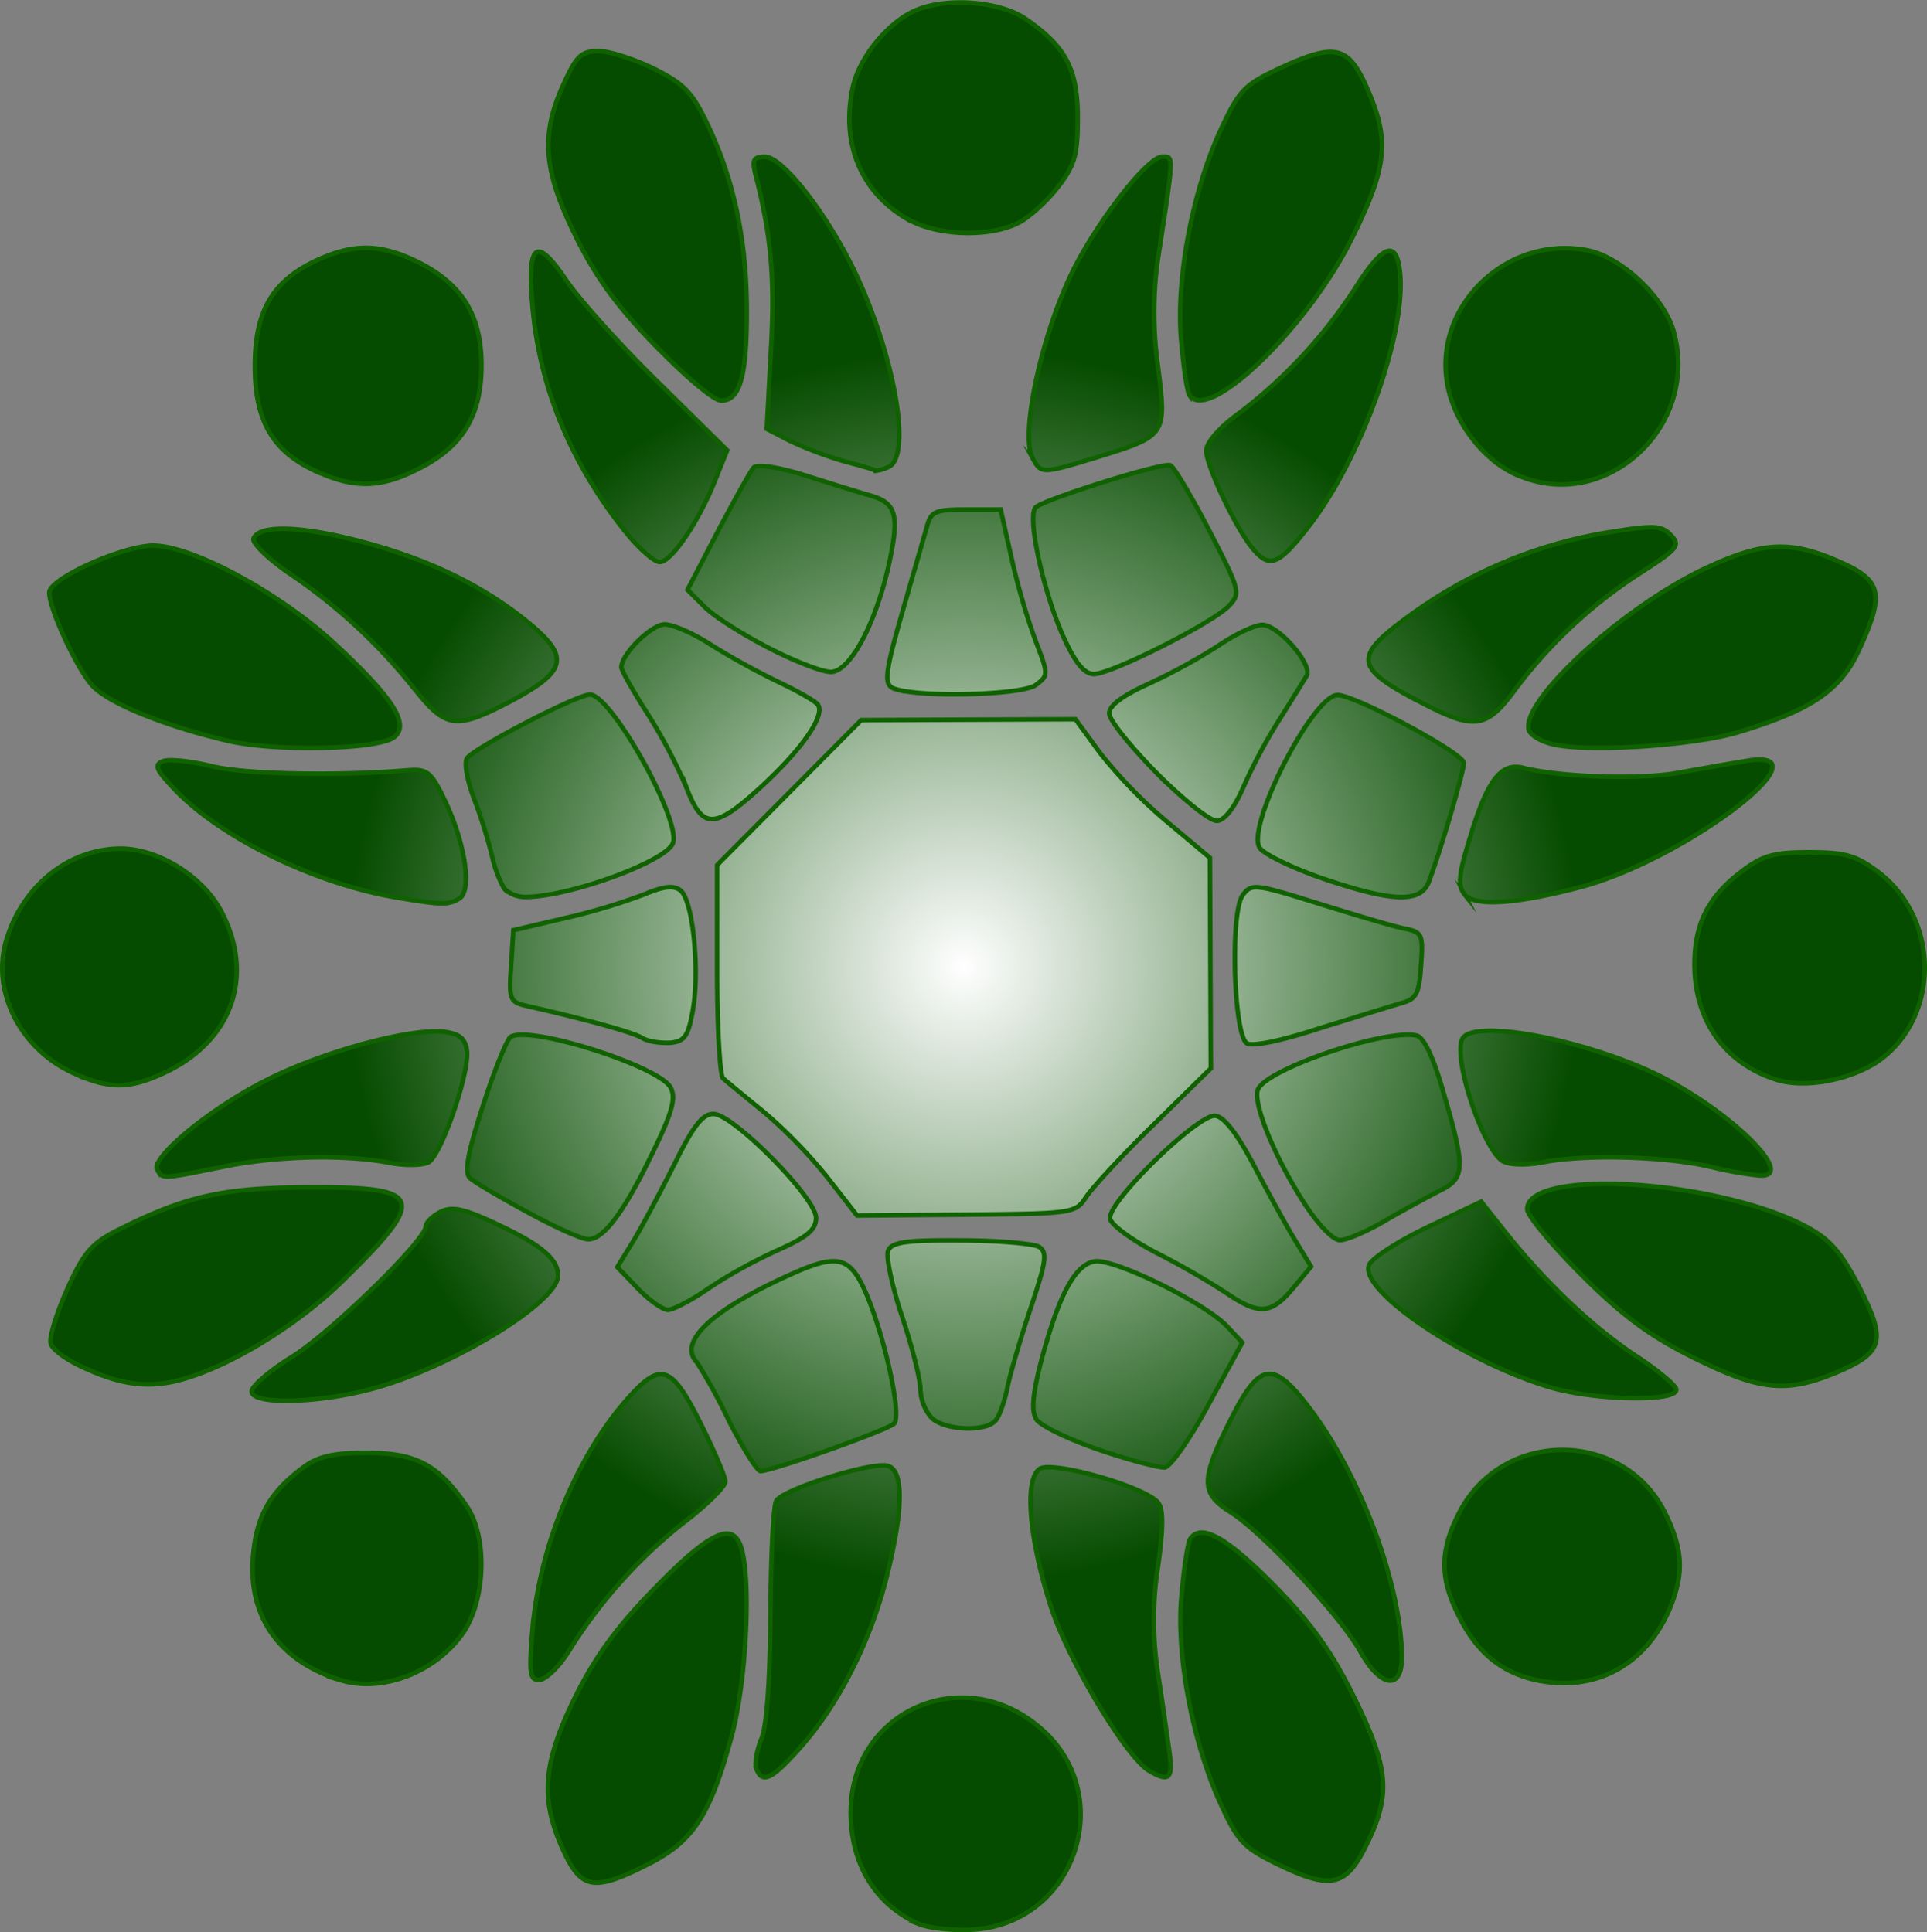 <svg id="svg8" xmlns="http://www.w3.org/2000/svg" xmlns:xlink="http://www.w3.org/1999/xlink" viewBox="0 0 422.71 423.93"><rect x="0" y="0" width="422.71" height="423.93" fill="#808080" stroke="none"/><defs><style>.cls-1{stroke:#106200;stroke-miterlimit:10;fill:url(#Dégradé_sans_nom_2);}</style><radialGradient id="Dégradé_sans_nom_2" cx="289.05" cy="256.18" r="211.16" gradientTransform="matrix(1, 0, 0, -1, -39.07, 494.35)" gradientUnits="userSpaceOnUse"><stop offset="0" stop-color="#fff"/><stop offset="0.64" stop-color="#064c00"/></radialGradient></defs><title>Design</title><g id="layer1"><g id="g826"><path id="path840" class="cls-1" d="M240.53,448.46c-9.7-4.1-15.3-13.1-15.3-24.6,0-22.1,24.4-33.1,41.4-18.7,17.4,14.6,8.1,43-14.5,44.4-4.2.3-9.5-.3-11.6-1.1Zm-78.4-16.4c-5.1-11.2-4.4-19.1,2.6-33.4,4.4-8.9,9.1-15.4,17.6-24.1,12.2-12.5,17.3-14.8,19-8.4,2.1,7.7.9,29.5-2.2,40.9-4.7,17.4-8.4,23.1-18.2,28.1-12,6.1-14.8,5.7-18.8-3.1Zm156.6,3.1c-7.4-3.6-8.7-5.1-12.5-13.5-6.1-13.6-9.7-32.6-8.4-45.7.5-5.9,1.4-11.3,1.8-12,2.3-3.7,7.9-.6,18.3,9.9,8.3,8.4,12.8,14.7,17.7,24.7,7.7,15.6,8.2,21.4,2.7,32.5C333.83,440.26,330.43,440.86,318.73,435.16Zm-114.2-20.9c-.4-1.1.1-4.1,1.1-6.5,1.2-2.9,1.9-12.7,2-27.5.1-12.7.6-23.8,1.3-24.8,1.6-2.6,21.6-8.8,24.6-7.6,3.4,1.3,3.2,9.9-.5,24.7-3.6,14-10.4,27.5-18.8,37-6.3,7.1-8.4,8.1-9.7,4.7Zm86.2.5c-5.1-3-18-24.6-21.7-36.4-4.8-15.2-5.7-27.7-2.3-29.9,2.8-1.8,23,3.9,25.9,7.4,1.2,1.4,1.2,5.4,0,14.1a75.17,75.17,0,0,0-.1,22.7c.9,5.9,2,13.6,2.5,17.2,1,6.6.2,7.5-4.3,4.9Zm-177.3-19.9c-13.4-4.1-20.4-13.8-19.3-27.1.7-8.9,3.7-14.2,11-19.6,3.2-2.4,6.5-3.2,13.9-3.2,10.9,0,15.7,2.6,21.9,11.6,4.8,6.9,4.2,21.2-1,28.3-6.1,8.4-17.6,12.7-26.5,10Zm261.9-.1c-7.4-1.7-12.7-6-16.6-13.8-4.4-8.6-4.3-14.6.1-23.1,9.6-18.3,36.3-18,45.2.6,3.8,7.9,4,13,.9,20.6-5.3,12.6-16.6,18.6-29.6,15.7Zm-219.9-11c1.5-17.9,9.4-37.3,20.1-49.8,7.9-9.2,10.2-8.6,16.7,4.4,3,6,5.5,11.8,5.5,12.9s-4,5.1-9,8.9a109.85,109.85,0,0,0-25.2,28.1c-2.2,3.6-5.2,6.5-6.6,6.5C154.83,394.86,154.63,393.36,155.43,383.76Zm181.6,4.8c-4.4-7.9-21.6-26.3-28.5-30.6-6.5-4.1-6.6-7-.2-19.8,6.6-13.3,9.5-13.7,17.7-2.8,11.2,14.9,20,38.7,20.1,54.5,0,7.3-4.7,6.6-9.1-1.3Zm-138.6-50.8a118.57,118.57,0,0,0-6.9-12.6c-4.3-4.4,3-11.4,20-19.1,10.7-4.9,13.4-4.3,16.9,3.5,4.2,9.6,8.1,27.2,6.3,29-1.4,1.4-26.7,10.4-29.3,10.4-.8-.1-3.9-5.1-7-11.2Zm81.2,6.5c-6.7-2.3-12.9-5.3-13.7-6.7-1.1-1.8-.8-5.3,1-12.4,3.9-14.8,7.5-21.5,11.8-22.2s24.4,9.2,29.1,14.3l3.3,3.5-7.4,13.6c-4,7.5-8.4,13.7-9.6,13.8s-7.8-1.6-14.5-3.9Zm-36.7-7a10.09,10.09,0,0,1-2.4-6.2c0-2.1-1.8-9.3-4-15.9s-3.6-13.2-3.1-14.5c.7-1.9,3.8-2.4,15.9-2.3,8.2,0,16,.7,17.2,1.4,1.9,1.2,1.6,3.2-1.8,13.4-2.2,6.6-4.5,14.4-5.1,17.4s-1.7,6.2-2.6,7.3C254.83,340.46,245.83,340.06,242.93,337.26Zm-149.1-5.8c0-1.1,4-4.6,8.9-7.6,8.5-5.3,29.3-25.6,29.3-28.6,0-.8,1.4-2.2,3.1-3.1,2.5-1.3,4.9-.9,11.8,2.3,10.2,4.7,14.1,7.9,14.1,11.6,0,5.6-21.4,19-38.8,24.3-12.2,3.7-28.4,4.3-28.4,1.1Zm285.1-.8c-18.8-5.5-42.2-21.2-40-26.9.6-1.5,6.3-5.2,12.8-8.3l11.8-5.6,5.4,6.8c8.7,10.9,19,20.7,28.5,27,4.9,3.2,8.9,6.6,8.9,7.4.2,2.8-17.7,2.4-27.4-.4ZM58.63,327c-4.9-2-8.6-4.6-8.9-6.1s1.4-6.8,3.7-12c3.6-7.9,5.2-9.9,11.2-12.9,14.8-7.4,22.9-9.2,41.8-9.3,25.4-.1,26.1,2.2,7.2,20.7-11.7,11.4-29.5,21.4-39.9,22.4-4.7.5-9.3-.3-15.1-2.8Zm351.5-2.9c-9.7-4.8-15.7-9.3-24.6-18.2-6.5-6.5-11.9-13-11.9-14.4,0-9.2,42.7-6.4,61.7,4.1,4.9,2.7,7.4,5.7,11.3,13.3,5.9,11.7,5.1,14.2-5.8,18.7-10.7,4.3-16.4,3.6-30.7-3.5Zm-231.6-15.2-4.5-4.7,3.5-5.7c1.9-3.1,5.9-10.7,9-16.8,4.1-8.4,6.2-11.1,8.6-11.1,4.3,0,22.5,18.4,22.5,22.8,0,2.6-1.9,4.2-8.4,7.1a110.36,110.36,0,0,0-15.2,8.4c-3.7,2.6-7.8,4.7-8.9,4.7s-4.1-2.1-6.6-4.7Zm129.1,1a174.3,174.3,0,0,0-15.3-8.8c-5.4-2.8-10-6.2-10.2-7.5-.7-3.6,19.4-23.1,23.1-22.6,2,.3,4.9,4.1,8.6,11.2,3.1,5.9,7.1,13.2,9,16.3l3.4,5.6-4,4.8c-4.8,5.7-7.4,5.9-14.6,1Zm-153.4-17.8c-5.9-3.2-11.5-6.5-12.5-7.4-1.3-1.2-.6-5.2,2.8-15.8,2.5-7.8,5.3-14.7,6.1-15.2,4.2-2.6,32.5,6.4,35.1,11.1,1.2,2.3.4,5.4-3.8,14-6.4,13.4-11,19.5-14.4,19.3-1.5-.1-7.5-2.8-13.3-6Zm170.7-1.6c-6.6-10.1-11.5-22.2-10.4-25.2,1.7-4.5,27.9-13.4,34.8-11.9,1.6.3,3.7,4.7,5.9,12.4,4.9,16.7,4.8,18.9-.7,21.6-2.5,1.3-7.9,4.2-12,6.6s-8.5,4.3-10,4.3-4.8-3.5-7.6-7.8Zm-104.6-5.7a106.65,106.65,0,0,0-14-14.5c-4.3-3.5-8.4-6.9-9.1-7.5s-1.3-11.4-1.3-24V216l15.8-15.9,15.8-15.9,23.5-.1,23.5-.1,5.4,7.4a104.33,104.33,0,0,0,14.8,15.2l9.3,7.8.1,23.1.1,23.1L291.63,273c-6.9,6.7-13.5,13.9-14.8,15.9-2.3,3.5-2.9,3.6-26.3,3.8l-23.9.2-6.3-8.1Zm-147.2-1.9c-1.6-2.6,11.5-13.5,24.1-19.8,12.3-6.2,31.4-11.4,38.9-10.5,3.2.4,4.5,1.4,4.9,4,.7,4.8-5.6,23-8.4,24.6-1.3.7-5.2.8-8.7.1-9.9-1.9-25.2-1.5-36.9,1-12.9,2.6-12.7,2.6-13.9.6Zm340.2-.8c-9.7-2.2-27-2.7-36.2-.9-3.5.7-7.4.6-8.8-.2-4.2-2.4-10.9-21.9-9-26.7,1.9-5,29,.3,45,8.8,15.7,8.4,28.4,21.7,20.1,21A76,76,0,0,1,413.33,282.06Zm-358.7-20.5c-11.6-5.3-18-18-14.6-29.2,3.6-11.9,13.7-20,25.1-20,8.2,0,18,6.1,22,13.7,7.5,14.2,2.4,28.6-12.5,35.5-7.7,3.6-12.1,3.6-20,0Zm373.7,1.5c-11.4-3.6-18-13-18-25.3,0-8.9,3-14.8,10.2-20.3,4.7-3.6,7.1-4.3,15-4.3s10.3.7,15.2,4.4c13.7,10.5,13.4,32.4-.5,41.7-6.3,4-15.8,5.7-21.9,3.8Zm-116.2-8c-2.9-1.8-3.7-28.8-.9-32.5,1.9-2.6,2.7-2.5,16.5,1.8,8,2.5,16.4,5,18.8,5.5,4.1.8,4.3,1.3,3.8,8.1-.4,6.2-1,7.4-4.3,8.3-2.1.6-10.1,3.1-17.9,5.5-8.2,2.7-14.8,4.1-16,3.3Zm-132.7-1.2c-2-1.2-11.7-3.9-24.9-6.9-4.1-.9-4.3-1.3-3.8-8.8l.5-7.9,11.5-2.7a134.59,134.59,0,0,0,17.3-5.2c4.3-1.8,6.4-2,7.9-.8,2.7,2.2,4.2,17.4,2.7,26.1-1,5.8-1.8,7-5,7.3-2.2.1-5-.3-6.2-1.1Zm-53.9-30.8c-17.8-3-38.3-13-48.4-23.5-4.4-4.6-4.8-5.6-2.7-6.4,1.4-.5,6.1,0,10.6,1.1,7,1.8,27.7,2.2,43.2.9,4.1-.3,5,.4,7.9,6.5,4.5,9.3,6.1,19.8,3.3,21.6-2.4,1.5-3.8,1.5-13.9-.2Zm234.4-.6c-1.6-2-1.4-4.3,1.3-13,3.7-12.2,6.7-16.1,11.6-14.8,8.1,2,25.2,2.6,33.7,1.1,5-.9,11.8-2.1,14.9-2.6,19.4-3.5-12.3,21.1-35.6,27.5-14.2,3.8-23.6,4.5-25.9,1.8Zm-210.7-1.3a26.21,26.21,0,0,1-2.7-7.3,113.85,113.85,0,0,0-3.9-12.4c-1.5-3.9-2.2-7.8-1.6-8.9,1.4-2.2,24.1-14,27-14,4.7,0,20.1,27.7,18.2,32.6-1.5,4-22.5,11.7-32.2,11.8A6.56,6.56,0,0,1,149.23,221.16Zm179.4-2.3c-6.6-2.3-12.8-5.3-13.7-6.7-3-4.7,11.7-33.5,17.1-33.5,3.9,0,27.7,12.8,27.7,14.9,0,1.9-5.3,19.9-7.7,26.1-1.8,4.7-8.1,4.4-23.4-.8Zm-139.4-19.8a111.81,111.81,0,0,0-8.5-16.2c-3.2-5-5.8-9.6-5.8-10.3,0-2.9,6.6-9.4,9.5-9.4,1.8,0,6.4,2,10.2,4.5a161.25,161.25,0,0,0,14.7,8.1c4.2,2,8.1,4.2,8.7,5,1.7,2.3-3.4,9.7-12.3,17.9C195.33,208.26,192.73,208.26,189.23,199.06Zm103.1-3.3c-5.7-5.8-10.4-11.6-10.4-13.1,0-1.7,3-3.9,8.5-6.4a131.21,131.21,0,0,0,15.4-8.4c3.8-2.6,8.1-4.6,9.7-4.6,3.5,0,11.2,8.8,9.7,11.2-.6,1-3.2,5.2-5.9,9.5a115.41,115.41,0,0,0-8,15c-2,4.6-4.2,7.3-5.8,7.3s-7.5-4.8-13.2-10.5Zm-203.9-7.1c-13.6-3.2-25.8-8.1-29.5-12-3.4-3.7-9.5-16.8-9.5-20.5,0-3.1,16.4-10.4,23-10.3,8.8.2,27.9,10.6,39.8,21.7,12.6,11.7,16.3,17.5,12.9,20.3s-26.1,3.3-36.7.8Zm291.3.9c-3-.6-5.5-2.1-5.8-3.4-1.3-6.8,21.4-27.4,39.4-35.6,12.1-5.6,18.2-5.8,28.7-1.2,9.5,4.2,10.1,7,4.3,19.6-4.1,8.8-10.5,13.1-26.9,18-9.4,2.7-31.5,4.3-39.7,2.6Zm-250.1-12.1a122.17,122.17,0,0,0-27.1-25.2c-4.9-3.3-8.6-6.9-8.3-7.9,1-3,9.8-2.9,22.4.3,15,3.8,26.9,9.4,36.9,17.3,10.2,8.1,9.8,11.2-2.4,17.8C138.73,186.36,136.53,186.16,129.63,177.46Zm219.3,2.1c-13.3-7.1-13.4-9.5-.6-18.7a101.44,101.44,0,0,1,42.5-17.8c10.5-1.7,12.2-1.7,14.3.5s1.7,2.9-6.2,8a105.77,105.77,0,0,0-27.8,25.7C364.53,186.36,362,186.56,348.93,179.56Zm-113.5-2.1c-3.2-.8-3.1-2.4,2.1-20.4,1.8-6.3,3.8-13.2,4.4-15.3.9-3.4,1.8-3.8,8.6-3.8h7.6l2.4,10.7a150.88,150.88,0,0,0,5.3,18.2c2.8,7.3,2.8,7.5,0,9.6s-23.7,2.8-30.4,1Zm-27.7-8.9c-5.9-3-12.4-7.1-14.5-9.2l-3.8-3.8,6.6-12.7c3.7-7,7.2-13.3,7.9-14.1s5.3-.2,11.6,1.8c5.7,1.8,11.8,3.7,13.6,4.2,6.2,1.7,6.9,4.2,4.4,15.6-2.9,12.7-8.2,22.6-12.3,23.2-1.5.3-7.6-2-13.5-5Zm64.2-2.6c-4.5-10-8.1-26.7-6.1-28.5s27.8-9.9,29.5-9.2c.8.3,4.6,6.7,8.5,14.2,6.7,13,7,13.8,4.5,16.5-3.3,3.7-25.9,15.1-29.8,15.1-2.1-.1-4-2.4-6.6-8.1Zm-96-23c-12-14.9-19-31.9-20.5-49.6-1.2-14,.8-15.5,7.4-5.7,2.7,4,11.7,14.1,20.1,22.3l15.2,15-2.6,6.5c-3.6,9.1-9.6,18-12.2,18-1.2,0-4.5-2.9-7.4-6.5Zm137.7,3.8c-3.6-4-10.4-18.3-10.4-21.7,0-1.8,2.9-5.2,7.4-8.4a108.78,108.78,0,0,0,25.6-27.8c5.9-9.2,8.8-10.1,9.5-2.8,1.3,13.4-8.4,40.4-19.8,55.3-6.7,8.7-8.7,9.6-12.3,5.4Zm-205.5-17.1c-9.7-4.4-13.6-11.1-13.6-23.2s3.9-18.7,13.6-23.2c8.3-3.8,14.1-3.6,22.4.5,9.6,4.9,13.7,11.7,13.7,22.6s-4.1,17.8-13.7,22.6C122.33,133.26,116.43,133.46,108.13,129.66Zm263.2.7c-6.6-2.9-12.4-9.9-14.6-17.3-5.3-17.9,11.2-35.5,30-32,7.5,1.4,17.1,10.4,19.1,18.1C411.43,120.06,390.53,139,371.33,130.36Zm-147.6-3a85,85,0,0,1-11.9-4.5l-5-2.6.9-17.2c.9-15.6.1-25-3.3-38.3-.9-3.5-.6-4.2,2-4.2,4,0,14.1,13.2,20.1,26.1,8.6,18.5,12.1,40,6.9,42a9,9,0,0,1-2.7.8c0-.2-3.2-1.1-7-2.1Zm41.4-.7c-2.8-5.3,2.1-27.7,9.1-41.6,5.6-11,16.2-24.5,19.3-24.5,2.6,0,2.7-1.1-1,23a84.35,84.35,0,0,0,.1,23c1.9,15.2,1.9,15.2-13.6,20-11.9,3.6-12,3.6-13.9.1Zm-82.5-24.4c-8.5-8.7-13.3-15.2-17.7-24.2-7.1-14.4-7.8-22.2-2.7-33.4,2.8-6.2,3.9-7.3,7.7-7.3,2.4,0,7.9,1.8,12.2,3.9,6.6,3.3,8.4,5.2,11.8,12.4,5.7,12.1,8.5,25.3,8.5,40.9,0,14.2-1.5,19.5-5.6,19.5C195.33,114.16,189,108.86,182.63,102.26Zm116.9,10.6c-.5-.7-1.3-6.1-1.8-12-1.2-13.3,2.4-32.6,8.6-46.1,4-8.7,5.3-10,12.5-13.4,12.7-5.9,15.5-5.3,19.7,4.2,5,11.4,4.4,17.2-3.3,32.8C325.53,98.06,303.53,119.26,299.53,112.86Zm-62-38.7c-10-5.9-14.4-16.3-11.9-28.6,1.4-6.9,8.1-15,14.5-17.4,6.9-2.6,18-1.6,23.4,2.1,8.8,6,11.5,11,11.5,21.7,0,8.1-.6,10.4-4.3,15.2-2.4,3.1-6.3,6.7-8.7,7.9C255.63,78.36,243.93,78,237.53,74.16Z" transform="translate(-38.62 -26.2)"/></g></g></svg>